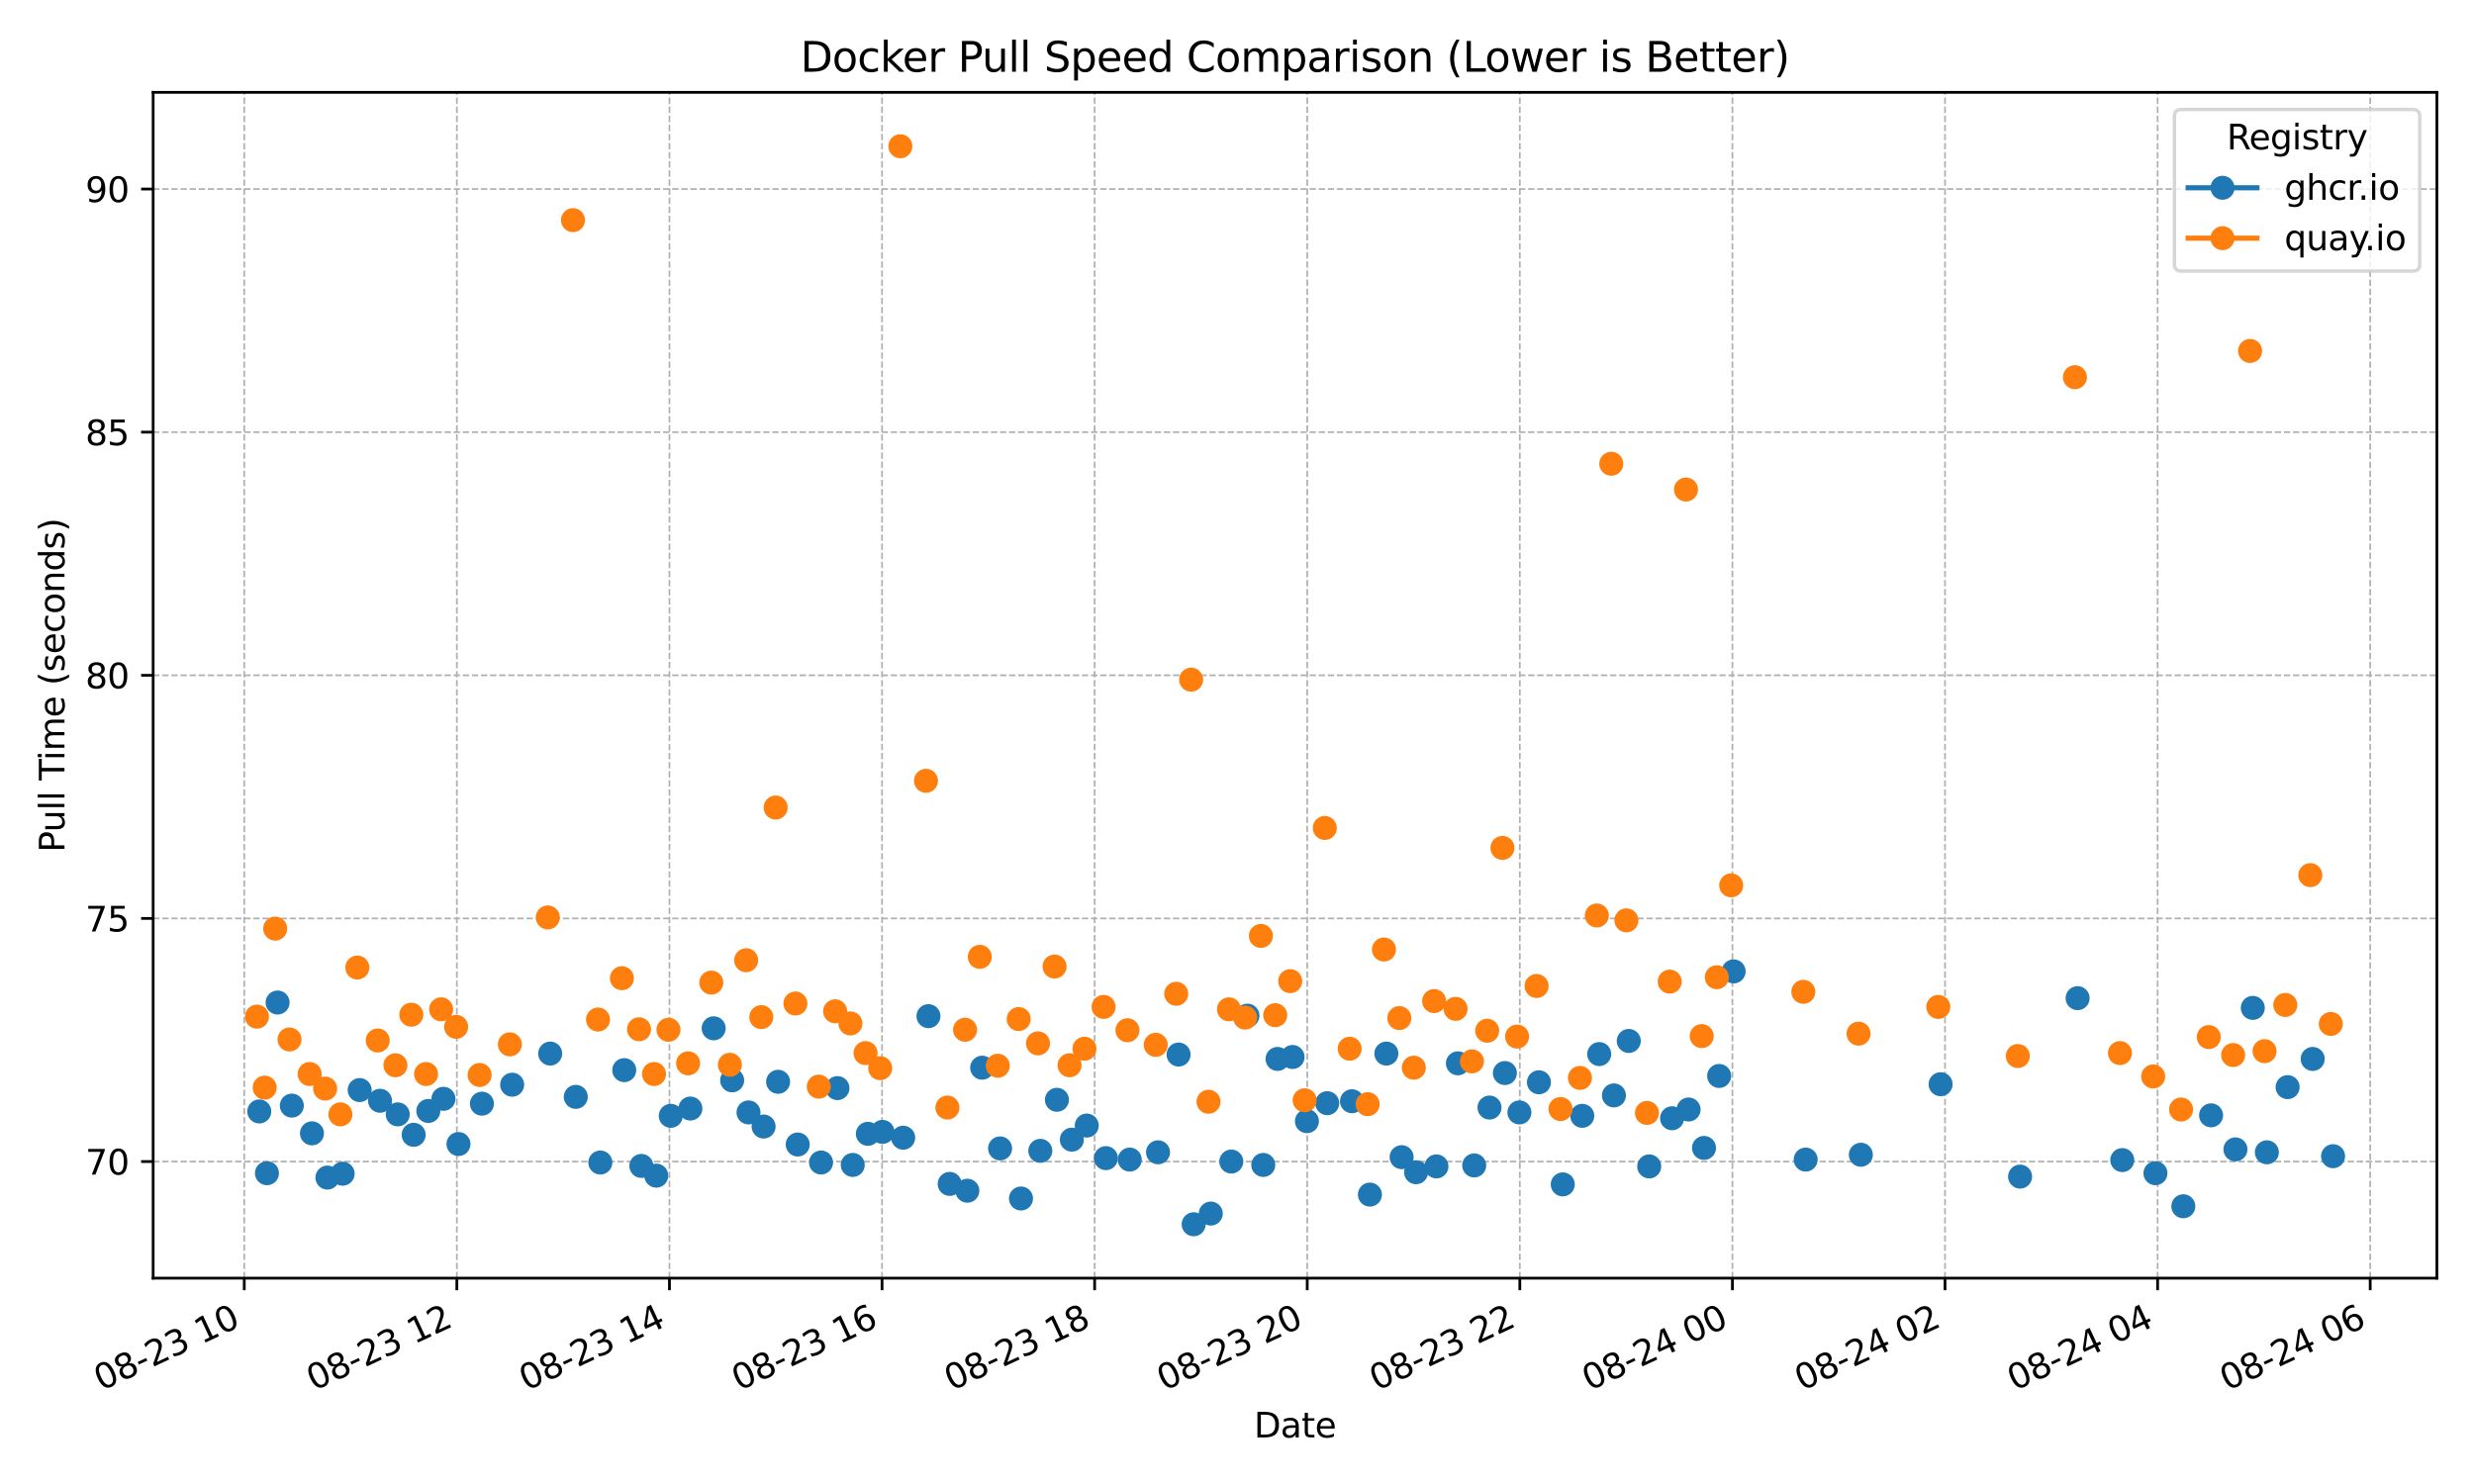 <?xml version="1.0" encoding="utf-8" standalone="no"?>
<!DOCTYPE svg PUBLIC "-//W3C//DTD SVG 1.1//EN"
  "http://www.w3.org/Graphics/SVG/1.1/DTD/svg11.dtd">
<svg xmlns:xlink="http://www.w3.org/1999/xlink" width="720pt" height="432pt" viewBox="0 0 720 432" xmlns="http://www.w3.org/2000/svg" version="1.1">
 <defs>
  <style type="text/css">*{stroke-linejoin: round; stroke-linecap: butt}</style>
 </defs>
 <g id="figure_1">
  <g id="patch_1">
   <path d="M 0 432 
L 720 432 
L 720 0 
L 0 0 
z
" style="fill: #ffffff"/>
  </g>
  <g id="axes_1">
   <g id="patch_2">
    <path d="M 44.57 372.081 
L 709.2 372.081 
L 709.2 26.88 
L 44.57 26.88 
z
" style="fill: #ffffff"/>
   </g>
   <g id="matplotlib.axis_1">
    <g id="xtick_1">
     <g id="line2d_1">
      <path d="M 71.085 372.081 
L 71.085 26.88 
" clip-path="url(#p2664bc7ec7)" style="fill: none; stroke-dasharray: 1.85,0.8; stroke-dashoffset: 0; stroke: #b0b0b0; stroke-width: 0.5"/>
     </g>
     <g id="line2d_2">
      <defs>
       <path id="meed6d5f52d" d="M 0 0 
L 0 3.5 
" style="stroke: #000000; stroke-width: 0.8"/>
      </defs>
      <g>
       <use xlink:href="#meed6d5f52d" x="71.085" y="372.081" style="stroke: #000000; stroke-width: 0.8"/>
      </g>
     </g>
     <g id="text_1">
      <!-- 08-23 10 -->
      <g transform="translate(29.458 404.969) rotate(-25) scale(0.1 -0.1)">
       <defs>
        <path id="DejaVuSans-30" d="M 2034 4250 
Q 1547 4250 1301 3770 
Q 1056 3291 1056 2328 
Q 1056 1369 1301 889 
Q 1547 409 2034 409 
Q 2525 409 2770 889 
Q 3016 1369 3016 2328 
Q 3016 3291 2770 3770 
Q 2525 4250 2034 4250 
z
M 2034 4750 
Q 2819 4750 3233 4129 
Q 3647 3509 3647 2328 
Q 3647 1150 3233 529 
Q 2819 -91 2034 -91 
Q 1250 -91 836 529 
Q 422 1150 422 2328 
Q 422 3509 836 4129 
Q 1250 4750 2034 4750 
z
" transform="scale(0.016)"/>
        <path id="DejaVuSans-38" d="M 2034 2216 
Q 1584 2216 1326 1975 
Q 1069 1734 1069 1313 
Q 1069 891 1326 650 
Q 1584 409 2034 409 
Q 2484 409 2743 651 
Q 3003 894 3003 1313 
Q 3003 1734 2745 1975 
Q 2488 2216 2034 2216 
z
M 1403 2484 
Q 997 2584 770 2862 
Q 544 3141 544 3541 
Q 544 4100 942 4425 
Q 1341 4750 2034 4750 
Q 2731 4750 3128 4425 
Q 3525 4100 3525 3541 
Q 3525 3141 3298 2862 
Q 3072 2584 2669 2484 
Q 3125 2378 3379 2068 
Q 3634 1759 3634 1313 
Q 3634 634 3220 271 
Q 2806 -91 2034 -91 
Q 1263 -91 848 271 
Q 434 634 434 1313 
Q 434 1759 690 2068 
Q 947 2378 1403 2484 
z
M 1172 3481 
Q 1172 3119 1398 2916 
Q 1625 2713 2034 2713 
Q 2441 2713 2670 2916 
Q 2900 3119 2900 3481 
Q 2900 3844 2670 4047 
Q 2441 4250 2034 4250 
Q 1625 4250 1398 4047 
Q 1172 3844 1172 3481 
z
" transform="scale(0.016)"/>
        <path id="DejaVuSans-2d" d="M 313 2009 
L 1997 2009 
L 1997 1497 
L 313 1497 
L 313 2009 
z
" transform="scale(0.016)"/>
        <path id="DejaVuSans-32" d="M 1228 531 
L 3431 531 
L 3431 0 
L 469 0 
L 469 531 
Q 828 903 1448 1529 
Q 2069 2156 2228 2338 
Q 2531 2678 2651 2914 
Q 2772 3150 2772 3378 
Q 2772 3750 2511 3984 
Q 2250 4219 1831 4219 
Q 1534 4219 1204 4116 
Q 875 4013 500 3803 
L 500 4441 
Q 881 4594 1212 4672 
Q 1544 4750 1819 4750 
Q 2544 4750 2975 4387 
Q 3406 4025 3406 3419 
Q 3406 3131 3298 2873 
Q 3191 2616 2906 2266 
Q 2828 2175 2409 1742 
Q 1991 1309 1228 531 
z
" transform="scale(0.016)"/>
        <path id="DejaVuSans-33" d="M 2597 2516 
Q 3050 2419 3304 2112 
Q 3559 1806 3559 1356 
Q 3559 666 3084 287 
Q 2609 -91 1734 -91 
Q 1441 -91 1130 -33 
Q 819 25 488 141 
L 488 750 
Q 750 597 1062 519 
Q 1375 441 1716 441 
Q 2309 441 2620 675 
Q 2931 909 2931 1356 
Q 2931 1769 2642 2001 
Q 2353 2234 1838 2234 
L 1294 2234 
L 1294 2753 
L 1863 2753 
Q 2328 2753 2575 2939 
Q 2822 3125 2822 3475 
Q 2822 3834 2567 4026 
Q 2313 4219 1838 4219 
Q 1578 4219 1281 4162 
Q 984 4106 628 3988 
L 628 4550 
Q 988 4650 1302 4700 
Q 1616 4750 1894 4750 
Q 2613 4750 3031 4423 
Q 3450 4097 3450 3541 
Q 3450 3153 3228 2886 
Q 3006 2619 2597 2516 
z
" transform="scale(0.016)"/>
        <path id="DejaVuSans-20" transform="scale(0.016)"/>
        <path id="DejaVuSans-31" d="M 794 531 
L 1825 531 
L 1825 4091 
L 703 3866 
L 703 4441 
L 1819 4666 
L 2450 4666 
L 2450 531 
L 3481 531 
L 3481 0 
L 794 0 
L 794 531 
z
" transform="scale(0.016)"/>
       </defs>
       <use xlink:href="#DejaVuSans-30"/>
       <use xlink:href="#DejaVuSans-38" transform="translate(63.623 0)"/>
       <use xlink:href="#DejaVuSans-2d" transform="translate(127.246 0)"/>
       <use xlink:href="#DejaVuSans-32" transform="translate(163.33 0)"/>
       <use xlink:href="#DejaVuSans-33" transform="translate(226.953 0)"/>
       <use xlink:href="#DejaVuSans-20" transform="translate(290.576 0)"/>
       <use xlink:href="#DejaVuSans-31" transform="translate(322.363 0)"/>
       <use xlink:href="#DejaVuSans-30" transform="translate(385.986 0)"/>
      </g>
     </g>
    </g>
    <g id="xtick_2">
     <g id="line2d_3">
      <path d="M 132.956 372.081 
L 132.956 26.88 
" clip-path="url(#p2664bc7ec7)" style="fill: none; stroke-dasharray: 1.85,0.8; stroke-dashoffset: 0; stroke: #b0b0b0; stroke-width: 0.5"/>
     </g>
     <g id="line2d_4">
      <g>
       <use xlink:href="#meed6d5f52d" x="132.956" y="372.081" style="stroke: #000000; stroke-width: 0.8"/>
      </g>
     </g>
     <g id="text_2">
      <!-- 08-23 12 -->
      <g transform="translate(91.329 404.969) rotate(-25) scale(0.1 -0.1)">
       <use xlink:href="#DejaVuSans-30"/>
       <use xlink:href="#DejaVuSans-38" transform="translate(63.623 0)"/>
       <use xlink:href="#DejaVuSans-2d" transform="translate(127.246 0)"/>
       <use xlink:href="#DejaVuSans-32" transform="translate(163.33 0)"/>
       <use xlink:href="#DejaVuSans-33" transform="translate(226.953 0)"/>
       <use xlink:href="#DejaVuSans-20" transform="translate(290.576 0)"/>
       <use xlink:href="#DejaVuSans-31" transform="translate(322.363 0)"/>
       <use xlink:href="#DejaVuSans-32" transform="translate(385.986 0)"/>
      </g>
     </g>
    </g>
    <g id="xtick_3">
     <g id="line2d_5">
      <path d="M 194.827 372.081 
L 194.827 26.88 
" clip-path="url(#p2664bc7ec7)" style="fill: none; stroke-dasharray: 1.85,0.8; stroke-dashoffset: 0; stroke: #b0b0b0; stroke-width: 0.5"/>
     </g>
     <g id="line2d_6">
      <g>
       <use xlink:href="#meed6d5f52d" x="194.827" y="372.081" style="stroke: #000000; stroke-width: 0.8"/>
      </g>
     </g>
     <g id="text_3">
      <!-- 08-23 14 -->
      <g transform="translate(153.199 404.969) rotate(-25) scale(0.1 -0.1)">
       <defs>
        <path id="DejaVuSans-34" d="M 2419 4116 
L 825 1625 
L 2419 1625 
L 2419 4116 
z
M 2253 4666 
L 3047 4666 
L 3047 1625 
L 3713 1625 
L 3713 1100 
L 3047 1100 
L 3047 0 
L 2419 0 
L 2419 1100 
L 313 1100 
L 313 1709 
L 2253 4666 
z
" transform="scale(0.016)"/>
       </defs>
       <use xlink:href="#DejaVuSans-30"/>
       <use xlink:href="#DejaVuSans-38" transform="translate(63.623 0)"/>
       <use xlink:href="#DejaVuSans-2d" transform="translate(127.246 0)"/>
       <use xlink:href="#DejaVuSans-32" transform="translate(163.33 0)"/>
       <use xlink:href="#DejaVuSans-33" transform="translate(226.953 0)"/>
       <use xlink:href="#DejaVuSans-20" transform="translate(290.576 0)"/>
       <use xlink:href="#DejaVuSans-31" transform="translate(322.363 0)"/>
       <use xlink:href="#DejaVuSans-34" transform="translate(385.986 0)"/>
      </g>
     </g>
    </g>
    <g id="xtick_4">
     <g id="line2d_7">
      <path d="M 256.697 372.081 
L 256.697 26.88 
" clip-path="url(#p2664bc7ec7)" style="fill: none; stroke-dasharray: 1.85,0.8; stroke-dashoffset: 0; stroke: #b0b0b0; stroke-width: 0.5"/>
     </g>
     <g id="line2d_8">
      <g>
       <use xlink:href="#meed6d5f52d" x="256.697" y="372.081" style="stroke: #000000; stroke-width: 0.8"/>
      </g>
     </g>
     <g id="text_4">
      <!-- 08-23 16 -->
      <g transform="translate(215.07 404.969) rotate(-25) scale(0.1 -0.1)">
       <defs>
        <path id="DejaVuSans-36" d="M 2113 2584 
Q 1688 2584 1439 2293 
Q 1191 2003 1191 1497 
Q 1191 994 1439 701 
Q 1688 409 2113 409 
Q 2538 409 2786 701 
Q 3034 994 3034 1497 
Q 3034 2003 2786 2293 
Q 2538 2584 2113 2584 
z
M 3366 4563 
L 3366 3988 
Q 3128 4100 2886 4159 
Q 2644 4219 2406 4219 
Q 1781 4219 1451 3797 
Q 1122 3375 1075 2522 
Q 1259 2794 1537 2939 
Q 1816 3084 2150 3084 
Q 2853 3084 3261 2657 
Q 3669 2231 3669 1497 
Q 3669 778 3244 343 
Q 2819 -91 2113 -91 
Q 1303 -91 875 529 
Q 447 1150 447 2328 
Q 447 3434 972 4092 
Q 1497 4750 2381 4750 
Q 2619 4750 2861 4703 
Q 3103 4656 3366 4563 
z
" transform="scale(0.016)"/>
       </defs>
       <use xlink:href="#DejaVuSans-30"/>
       <use xlink:href="#DejaVuSans-38" transform="translate(63.623 0)"/>
       <use xlink:href="#DejaVuSans-2d" transform="translate(127.246 0)"/>
       <use xlink:href="#DejaVuSans-32" transform="translate(163.33 0)"/>
       <use xlink:href="#DejaVuSans-33" transform="translate(226.953 0)"/>
       <use xlink:href="#DejaVuSans-20" transform="translate(290.576 0)"/>
       <use xlink:href="#DejaVuSans-31" transform="translate(322.363 0)"/>
       <use xlink:href="#DejaVuSans-36" transform="translate(385.986 0)"/>
      </g>
     </g>
    </g>
    <g id="xtick_5">
     <g id="line2d_9">
      <path d="M 318.568 372.081 
L 318.568 26.88 
" clip-path="url(#p2664bc7ec7)" style="fill: none; stroke-dasharray: 1.85,0.8; stroke-dashoffset: 0; stroke: #b0b0b0; stroke-width: 0.5"/>
     </g>
     <g id="line2d_10">
      <g>
       <use xlink:href="#meed6d5f52d" x="318.568" y="372.081" style="stroke: #000000; stroke-width: 0.8"/>
      </g>
     </g>
     <g id="text_5">
      <!-- 08-23 18 -->
      <g transform="translate(276.94 404.969) rotate(-25) scale(0.1 -0.1)">
       <use xlink:href="#DejaVuSans-30"/>
       <use xlink:href="#DejaVuSans-38" transform="translate(63.623 0)"/>
       <use xlink:href="#DejaVuSans-2d" transform="translate(127.246 0)"/>
       <use xlink:href="#DejaVuSans-32" transform="translate(163.33 0)"/>
       <use xlink:href="#DejaVuSans-33" transform="translate(226.953 0)"/>
       <use xlink:href="#DejaVuSans-20" transform="translate(290.576 0)"/>
       <use xlink:href="#DejaVuSans-31" transform="translate(322.363 0)"/>
       <use xlink:href="#DejaVuSans-38" transform="translate(385.986 0)"/>
      </g>
     </g>
    </g>
    <g id="xtick_6">
     <g id="line2d_11">
      <path d="M 380.438 372.081 
L 380.438 26.88 
" clip-path="url(#p2664bc7ec7)" style="fill: none; stroke-dasharray: 1.85,0.8; stroke-dashoffset: 0; stroke: #b0b0b0; stroke-width: 0.5"/>
     </g>
     <g id="line2d_12">
      <g>
       <use xlink:href="#meed6d5f52d" x="380.438" y="372.081" style="stroke: #000000; stroke-width: 0.8"/>
      </g>
     </g>
     <g id="text_6">
      <!-- 08-23 20 -->
      <g transform="translate(338.811 404.969) rotate(-25) scale(0.1 -0.1)">
       <use xlink:href="#DejaVuSans-30"/>
       <use xlink:href="#DejaVuSans-38" transform="translate(63.623 0)"/>
       <use xlink:href="#DejaVuSans-2d" transform="translate(127.246 0)"/>
       <use xlink:href="#DejaVuSans-32" transform="translate(163.33 0)"/>
       <use xlink:href="#DejaVuSans-33" transform="translate(226.953 0)"/>
       <use xlink:href="#DejaVuSans-20" transform="translate(290.576 0)"/>
       <use xlink:href="#DejaVuSans-32" transform="translate(322.363 0)"/>
       <use xlink:href="#DejaVuSans-30" transform="translate(385.986 0)"/>
      </g>
     </g>
    </g>
    <g id="xtick_7">
     <g id="line2d_13">
      <path d="M 442.309 372.081 
L 442.309 26.88 
" clip-path="url(#p2664bc7ec7)" style="fill: none; stroke-dasharray: 1.85,0.8; stroke-dashoffset: 0; stroke: #b0b0b0; stroke-width: 0.5"/>
     </g>
     <g id="line2d_14">
      <g>
       <use xlink:href="#meed6d5f52d" x="442.309" y="372.081" style="stroke: #000000; stroke-width: 0.8"/>
      </g>
     </g>
     <g id="text_7">
      <!-- 08-23 22 -->
      <g transform="translate(400.681 404.969) rotate(-25) scale(0.1 -0.1)">
       <use xlink:href="#DejaVuSans-30"/>
       <use xlink:href="#DejaVuSans-38" transform="translate(63.623 0)"/>
       <use xlink:href="#DejaVuSans-2d" transform="translate(127.246 0)"/>
       <use xlink:href="#DejaVuSans-32" transform="translate(163.33 0)"/>
       <use xlink:href="#DejaVuSans-33" transform="translate(226.953 0)"/>
       <use xlink:href="#DejaVuSans-20" transform="translate(290.576 0)"/>
       <use xlink:href="#DejaVuSans-32" transform="translate(322.363 0)"/>
       <use xlink:href="#DejaVuSans-32" transform="translate(385.986 0)"/>
      </g>
     </g>
    </g>
    <g id="xtick_8">
     <g id="line2d_15">
      <path d="M 504.179 372.081 
L 504.179 26.88 
" clip-path="url(#p2664bc7ec7)" style="fill: none; stroke-dasharray: 1.85,0.8; stroke-dashoffset: 0; stroke: #b0b0b0; stroke-width: 0.5"/>
     </g>
     <g id="line2d_16">
      <g>
       <use xlink:href="#meed6d5f52d" x="504.179" y="372.081" style="stroke: #000000; stroke-width: 0.8"/>
      </g>
     </g>
     <g id="text_8">
      <!-- 08-24 00 -->
      <g transform="translate(462.552 404.969) rotate(-25) scale(0.1 -0.1)">
       <use xlink:href="#DejaVuSans-30"/>
       <use xlink:href="#DejaVuSans-38" transform="translate(63.623 0)"/>
       <use xlink:href="#DejaVuSans-2d" transform="translate(127.246 0)"/>
       <use xlink:href="#DejaVuSans-32" transform="translate(163.33 0)"/>
       <use xlink:href="#DejaVuSans-34" transform="translate(226.953 0)"/>
       <use xlink:href="#DejaVuSans-20" transform="translate(290.576 0)"/>
       <use xlink:href="#DejaVuSans-30" transform="translate(322.363 0)"/>
       <use xlink:href="#DejaVuSans-30" transform="translate(385.986 0)"/>
      </g>
     </g>
    </g>
    <g id="xtick_9">
     <g id="line2d_17">
      <path d="M 566.05 372.081 
L 566.05 26.88 
" clip-path="url(#p2664bc7ec7)" style="fill: none; stroke-dasharray: 1.85,0.8; stroke-dashoffset: 0; stroke: #b0b0b0; stroke-width: 0.5"/>
     </g>
     <g id="line2d_18">
      <g>
       <use xlink:href="#meed6d5f52d" x="566.05" y="372.081" style="stroke: #000000; stroke-width: 0.8"/>
      </g>
     </g>
     <g id="text_9">
      <!-- 08-24 02 -->
      <g transform="translate(524.423 404.969) rotate(-25) scale(0.1 -0.1)">
       <use xlink:href="#DejaVuSans-30"/>
       <use xlink:href="#DejaVuSans-38" transform="translate(63.623 0)"/>
       <use xlink:href="#DejaVuSans-2d" transform="translate(127.246 0)"/>
       <use xlink:href="#DejaVuSans-32" transform="translate(163.33 0)"/>
       <use xlink:href="#DejaVuSans-34" transform="translate(226.953 0)"/>
       <use xlink:href="#DejaVuSans-20" transform="translate(290.576 0)"/>
       <use xlink:href="#DejaVuSans-30" transform="translate(322.363 0)"/>
       <use xlink:href="#DejaVuSans-32" transform="translate(385.986 0)"/>
      </g>
     </g>
    </g>
    <g id="xtick_10">
     <g id="line2d_19">
      <path d="M 627.921 372.081 
L 627.921 26.88 
" clip-path="url(#p2664bc7ec7)" style="fill: none; stroke-dasharray: 1.85,0.8; stroke-dashoffset: 0; stroke: #b0b0b0; stroke-width: 0.5"/>
     </g>
     <g id="line2d_20">
      <g>
       <use xlink:href="#meed6d5f52d" x="627.921" y="372.081" style="stroke: #000000; stroke-width: 0.8"/>
      </g>
     </g>
     <g id="text_10">
      <!-- 08-24 04 -->
      <g transform="translate(586.293 404.969) rotate(-25) scale(0.1 -0.1)">
       <use xlink:href="#DejaVuSans-30"/>
       <use xlink:href="#DejaVuSans-38" transform="translate(63.623 0)"/>
       <use xlink:href="#DejaVuSans-2d" transform="translate(127.246 0)"/>
       <use xlink:href="#DejaVuSans-32" transform="translate(163.33 0)"/>
       <use xlink:href="#DejaVuSans-34" transform="translate(226.953 0)"/>
       <use xlink:href="#DejaVuSans-20" transform="translate(290.576 0)"/>
       <use xlink:href="#DejaVuSans-30" transform="translate(322.363 0)"/>
       <use xlink:href="#DejaVuSans-34" transform="translate(385.986 0)"/>
      </g>
     </g>
    </g>
    <g id="xtick_11">
     <g id="line2d_21">
      <path d="M 689.791 372.081 
L 689.791 26.88 
" clip-path="url(#p2664bc7ec7)" style="fill: none; stroke-dasharray: 1.85,0.8; stroke-dashoffset: 0; stroke: #b0b0b0; stroke-width: 0.5"/>
     </g>
     <g id="line2d_22">
      <g>
       <use xlink:href="#meed6d5f52d" x="689.791" y="372.081" style="stroke: #000000; stroke-width: 0.8"/>
      </g>
     </g>
     <g id="text_11">
      <!-- 08-24 06 -->
      <g transform="translate(648.164 404.969) rotate(-25) scale(0.1 -0.1)">
       <use xlink:href="#DejaVuSans-30"/>
       <use xlink:href="#DejaVuSans-38" transform="translate(63.623 0)"/>
       <use xlink:href="#DejaVuSans-2d" transform="translate(127.246 0)"/>
       <use xlink:href="#DejaVuSans-32" transform="translate(163.33 0)"/>
       <use xlink:href="#DejaVuSans-34" transform="translate(226.953 0)"/>
       <use xlink:href="#DejaVuSans-20" transform="translate(290.576 0)"/>
       <use xlink:href="#DejaVuSans-30" transform="translate(322.363 0)"/>
       <use xlink:href="#DejaVuSans-36" transform="translate(385.986 0)"/>
      </g>
     </g>
    </g>
    <g id="text_12">
     <!-- Date -->
     <g transform="translate(364.934 418.452) scale(0.1 -0.1)">
      <defs>
       <path id="DejaVuSans-44" d="M 1259 4147 
L 1259 519 
L 2022 519 
Q 2988 519 3436 956 
Q 3884 1394 3884 2338 
Q 3884 3275 3436 3711 
Q 2988 4147 2022 4147 
L 1259 4147 
z
M 628 4666 
L 1925 4666 
Q 3281 4666 3915 4102 
Q 4550 3538 4550 2338 
Q 4550 1131 3912 565 
Q 3275 0 1925 0 
L 628 0 
L 628 4666 
z
" transform="scale(0.016)"/>
       <path id="DejaVuSans-61" d="M 2194 1759 
Q 1497 1759 1228 1600 
Q 959 1441 959 1056 
Q 959 750 1161 570 
Q 1363 391 1709 391 
Q 2188 391 2477 730 
Q 2766 1069 2766 1631 
L 2766 1759 
L 2194 1759 
z
M 3341 1997 
L 3341 0 
L 2766 0 
L 2766 531 
Q 2569 213 2275 61 
Q 1981 -91 1556 -91 
Q 1019 -91 701 211 
Q 384 513 384 1019 
Q 384 1609 779 1909 
Q 1175 2209 1959 2209 
L 2766 2209 
L 2766 2266 
Q 2766 2663 2505 2880 
Q 2244 3097 1772 3097 
Q 1472 3097 1187 3025 
Q 903 2953 641 2809 
L 641 3341 
Q 956 3463 1253 3523 
Q 1550 3584 1831 3584 
Q 2591 3584 2966 3190 
Q 3341 2797 3341 1997 
z
" transform="scale(0.016)"/>
       <path id="DejaVuSans-74" d="M 1172 4494 
L 1172 3500 
L 2356 3500 
L 2356 3053 
L 1172 3053 
L 1172 1153 
Q 1172 725 1289 603 
Q 1406 481 1766 481 
L 2356 481 
L 2356 0 
L 1766 0 
Q 1100 0 847 248 
Q 594 497 594 1153 
L 594 3053 
L 172 3053 
L 172 3500 
L 594 3500 
L 594 4494 
L 1172 4494 
z
" transform="scale(0.016)"/>
       <path id="DejaVuSans-65" d="M 3597 1894 
L 3597 1613 
L 953 1613 
Q 991 1019 1311 708 
Q 1631 397 2203 397 
Q 2534 397 2845 478 
Q 3156 559 3463 722 
L 3463 178 
Q 3153 47 2828 -22 
Q 2503 -91 2169 -91 
Q 1331 -91 842 396 
Q 353 884 353 1716 
Q 353 2575 817 3079 
Q 1281 3584 2069 3584 
Q 2775 3584 3186 3129 
Q 3597 2675 3597 1894 
z
M 3022 2063 
Q 3016 2534 2758 2815 
Q 2500 3097 2075 3097 
Q 1594 3097 1305 2825 
Q 1016 2553 972 2059 
L 3022 2063 
z
" transform="scale(0.016)"/>
      </defs>
      <use xlink:href="#DejaVuSans-44"/>
      <use xlink:href="#DejaVuSans-61" transform="translate(77.002 0)"/>
      <use xlink:href="#DejaVuSans-74" transform="translate(138.281 0)"/>
      <use xlink:href="#DejaVuSans-65" transform="translate(177.49 0)"/>
     </g>
    </g>
   </g>
   <g id="matplotlib.axis_2">
    <g id="ytick_1">
     <g id="line2d_23">
      <path d="M 44.57 338.13 
L 709.2 338.13 
" clip-path="url(#p2664bc7ec7)" style="fill: none; stroke-dasharray: 1.85,0.8; stroke-dashoffset: 0; stroke: #b0b0b0; stroke-width: 0.5"/>
     </g>
     <g id="line2d_24">
      <defs>
       <path id="m298f840afa" d="M 0 0 
L -3.5 0 
" style="stroke: #000000; stroke-width: 0.8"/>
      </defs>
      <g>
       <use xlink:href="#m298f840afa" x="44.57" y="338.13" style="stroke: #000000; stroke-width: 0.8"/>
      </g>
     </g>
     <g id="text_13">
      <!-- 70 -->
      <g transform="translate(24.845 341.929) scale(0.1 -0.1)">
       <defs>
        <path id="DejaVuSans-37" d="M 525 4666 
L 3525 4666 
L 3525 4397 
L 1831 0 
L 1172 0 
L 2766 4134 
L 525 4134 
L 525 4666 
z
" transform="scale(0.016)"/>
       </defs>
       <use xlink:href="#DejaVuSans-37"/>
       <use xlink:href="#DejaVuSans-30" transform="translate(63.623 0)"/>
      </g>
     </g>
    </g>
    <g id="ytick_2">
     <g id="line2d_25">
      <path d="M 44.57 267.354 
L 709.2 267.354 
" clip-path="url(#p2664bc7ec7)" style="fill: none; stroke-dasharray: 1.85,0.8; stroke-dashoffset: 0; stroke: #b0b0b0; stroke-width: 0.5"/>
     </g>
     <g id="line2d_26">
      <g>
       <use xlink:href="#m298f840afa" x="44.57" y="267.354" style="stroke: #000000; stroke-width: 0.8"/>
      </g>
     </g>
     <g id="text_14">
      <!-- 75 -->
      <g transform="translate(24.845 271.153) scale(0.1 -0.1)">
       <defs>
        <path id="DejaVuSans-35" d="M 691 4666 
L 3169 4666 
L 3169 4134 
L 1269 4134 
L 1269 2991 
Q 1406 3038 1543 3061 
Q 1681 3084 1819 3084 
Q 2600 3084 3056 2656 
Q 3513 2228 3513 1497 
Q 3513 744 3044 326 
Q 2575 -91 1722 -91 
Q 1428 -91 1123 -41 
Q 819 9 494 109 
L 494 744 
Q 775 591 1075 516 
Q 1375 441 1709 441 
Q 2250 441 2565 725 
Q 2881 1009 2881 1497 
Q 2881 1984 2565 2268 
Q 2250 2553 1709 2553 
Q 1456 2553 1204 2497 
Q 953 2441 691 2322 
L 691 4666 
z
" transform="scale(0.016)"/>
       </defs>
       <use xlink:href="#DejaVuSans-37"/>
       <use xlink:href="#DejaVuSans-35" transform="translate(63.623 0)"/>
      </g>
     </g>
    </g>
    <g id="ytick_3">
     <g id="line2d_27">
      <path d="M 44.57 196.579 
L 709.2 196.579 
" clip-path="url(#p2664bc7ec7)" style="fill: none; stroke-dasharray: 1.85,0.8; stroke-dashoffset: 0; stroke: #b0b0b0; stroke-width: 0.5"/>
     </g>
     <g id="line2d_28">
      <g>
       <use xlink:href="#m298f840afa" x="44.57" y="196.579" style="stroke: #000000; stroke-width: 0.8"/>
      </g>
     </g>
     <g id="text_15">
      <!-- 80 -->
      <g transform="translate(24.845 200.378) scale(0.1 -0.1)">
       <use xlink:href="#DejaVuSans-38"/>
       <use xlink:href="#DejaVuSans-30" transform="translate(63.623 0)"/>
      </g>
     </g>
    </g>
    <g id="ytick_4">
     <g id="line2d_29">
      <path d="M 44.57 125.803 
L 709.2 125.803 
" clip-path="url(#p2664bc7ec7)" style="fill: none; stroke-dasharray: 1.85,0.8; stroke-dashoffset: 0; stroke: #b0b0b0; stroke-width: 0.5"/>
     </g>
     <g id="line2d_30">
      <g>
       <use xlink:href="#m298f840afa" x="44.57" y="125.803" style="stroke: #000000; stroke-width: 0.8"/>
      </g>
     </g>
     <g id="text_16">
      <!-- 85 -->
      <g transform="translate(24.845 129.602) scale(0.1 -0.1)">
       <use xlink:href="#DejaVuSans-38"/>
       <use xlink:href="#DejaVuSans-35" transform="translate(63.623 0)"/>
      </g>
     </g>
    </g>
    <g id="ytick_5">
     <g id="line2d_31">
      <path d="M 44.57 55.027 
L 709.2 55.027 
" clip-path="url(#p2664bc7ec7)" style="fill: none; stroke-dasharray: 1.85,0.8; stroke-dashoffset: 0; stroke: #b0b0b0; stroke-width: 0.5"/>
     </g>
     <g id="line2d_32">
      <g>
       <use xlink:href="#m298f840afa" x="44.57" y="55.027" style="stroke: #000000; stroke-width: 0.8"/>
      </g>
     </g>
     <g id="text_17">
      <!-- 90 -->
      <g transform="translate(24.845 58.827) scale(0.1 -0.1)">
       <defs>
        <path id="DejaVuSans-39" d="M 703 97 
L 703 672 
Q 941 559 1184 500 
Q 1428 441 1663 441 
Q 2288 441 2617 861 
Q 2947 1281 2994 2138 
Q 2813 1869 2534 1725 
Q 2256 1581 1919 1581 
Q 1219 1581 811 2004 
Q 403 2428 403 3163 
Q 403 3881 828 4315 
Q 1253 4750 1959 4750 
Q 2769 4750 3195 4129 
Q 3622 3509 3622 2328 
Q 3622 1225 3098 567 
Q 2575 -91 1691 -91 
Q 1453 -91 1209 -44 
Q 966 3 703 97 
z
M 1959 2075 
Q 2384 2075 2632 2365 
Q 2881 2656 2881 3163 
Q 2881 3666 2632 3958 
Q 2384 4250 1959 4250 
Q 1534 4250 1286 3958 
Q 1038 3666 1038 3163 
Q 1038 2656 1286 2365 
Q 1534 2075 1959 2075 
z
" transform="scale(0.016)"/>
       </defs>
       <use xlink:href="#DejaVuSans-39"/>
       <use xlink:href="#DejaVuSans-30" transform="translate(63.623 0)"/>
      </g>
     </g>
    </g>
    <g id="text_18">
     <!-- Pull Time (seconds) -->
     <g transform="translate(18.765 248.105) rotate(-90) scale(0.1 -0.1)">
      <defs>
       <path id="DejaVuSans-50" d="M 1259 4147 
L 1259 2394 
L 2053 2394 
Q 2494 2394 2734 2622 
Q 2975 2850 2975 3272 
Q 2975 3691 2734 3919 
Q 2494 4147 2053 4147 
L 1259 4147 
z
M 628 4666 
L 2053 4666 
Q 2838 4666 3239 4311 
Q 3641 3956 3641 3272 
Q 3641 2581 3239 2228 
Q 2838 1875 2053 1875 
L 1259 1875 
L 1259 0 
L 628 0 
L 628 4666 
z
" transform="scale(0.016)"/>
       <path id="DejaVuSans-75" d="M 544 1381 
L 544 3500 
L 1119 3500 
L 1119 1403 
Q 1119 906 1312 657 
Q 1506 409 1894 409 
Q 2359 409 2629 706 
Q 2900 1003 2900 1516 
L 2900 3500 
L 3475 3500 
L 3475 0 
L 2900 0 
L 2900 538 
Q 2691 219 2414 64 
Q 2138 -91 1772 -91 
Q 1169 -91 856 284 
Q 544 659 544 1381 
z
M 1991 3584 
L 1991 3584 
z
" transform="scale(0.016)"/>
       <path id="DejaVuSans-6c" d="M 603 4863 
L 1178 4863 
L 1178 0 
L 603 0 
L 603 4863 
z
" transform="scale(0.016)"/>
       <path id="DejaVuSans-54" d="M -19 4666 
L 3928 4666 
L 3928 4134 
L 2272 4134 
L 2272 0 
L 1638 0 
L 1638 4134 
L -19 4134 
L -19 4666 
z
" transform="scale(0.016)"/>
       <path id="DejaVuSans-69" d="M 603 3500 
L 1178 3500 
L 1178 0 
L 603 0 
L 603 3500 
z
M 603 4863 
L 1178 4863 
L 1178 4134 
L 603 4134 
L 603 4863 
z
" transform="scale(0.016)"/>
       <path id="DejaVuSans-6d" d="M 3328 2828 
Q 3544 3216 3844 3400 
Q 4144 3584 4550 3584 
Q 5097 3584 5394 3201 
Q 5691 2819 5691 2113 
L 5691 0 
L 5113 0 
L 5113 2094 
Q 5113 2597 4934 2840 
Q 4756 3084 4391 3084 
Q 3944 3084 3684 2787 
Q 3425 2491 3425 1978 
L 3425 0 
L 2847 0 
L 2847 2094 
Q 2847 2600 2669 2842 
Q 2491 3084 2119 3084 
Q 1678 3084 1418 2786 
Q 1159 2488 1159 1978 
L 1159 0 
L 581 0 
L 581 3500 
L 1159 3500 
L 1159 2956 
Q 1356 3278 1631 3431 
Q 1906 3584 2284 3584 
Q 2666 3584 2933 3390 
Q 3200 3197 3328 2828 
z
" transform="scale(0.016)"/>
       <path id="DejaVuSans-28" d="M 1984 4856 
Q 1566 4138 1362 3434 
Q 1159 2731 1159 2009 
Q 1159 1288 1364 580 
Q 1569 -128 1984 -844 
L 1484 -844 
Q 1016 -109 783 600 
Q 550 1309 550 2009 
Q 550 2706 781 3412 
Q 1013 4119 1484 4856 
L 1984 4856 
z
" transform="scale(0.016)"/>
       <path id="DejaVuSans-73" d="M 2834 3397 
L 2834 2853 
Q 2591 2978 2328 3040 
Q 2066 3103 1784 3103 
Q 1356 3103 1142 2972 
Q 928 2841 928 2578 
Q 928 2378 1081 2264 
Q 1234 2150 1697 2047 
L 1894 2003 
Q 2506 1872 2764 1633 
Q 3022 1394 3022 966 
Q 3022 478 2636 193 
Q 2250 -91 1575 -91 
Q 1294 -91 989 -36 
Q 684 19 347 128 
L 347 722 
Q 666 556 975 473 
Q 1284 391 1588 391 
Q 1994 391 2212 530 
Q 2431 669 2431 922 
Q 2431 1156 2273 1281 
Q 2116 1406 1581 1522 
L 1381 1569 
Q 847 1681 609 1914 
Q 372 2147 372 2553 
Q 372 3047 722 3315 
Q 1072 3584 1716 3584 
Q 2034 3584 2315 3537 
Q 2597 3491 2834 3397 
z
" transform="scale(0.016)"/>
       <path id="DejaVuSans-63" d="M 3122 3366 
L 3122 2828 
Q 2878 2963 2633 3030 
Q 2388 3097 2138 3097 
Q 1578 3097 1268 2742 
Q 959 2388 959 1747 
Q 959 1106 1268 751 
Q 1578 397 2138 397 
Q 2388 397 2633 464 
Q 2878 531 3122 666 
L 3122 134 
Q 2881 22 2623 -34 
Q 2366 -91 2075 -91 
Q 1284 -91 818 406 
Q 353 903 353 1747 
Q 353 2603 823 3093 
Q 1294 3584 2113 3584 
Q 2378 3584 2631 3529 
Q 2884 3475 3122 3366 
z
" transform="scale(0.016)"/>
       <path id="DejaVuSans-6f" d="M 1959 3097 
Q 1497 3097 1228 2736 
Q 959 2375 959 1747 
Q 959 1119 1226 758 
Q 1494 397 1959 397 
Q 2419 397 2687 759 
Q 2956 1122 2956 1747 
Q 2956 2369 2687 2733 
Q 2419 3097 1959 3097 
z
M 1959 3584 
Q 2709 3584 3137 3096 
Q 3566 2609 3566 1747 
Q 3566 888 3137 398 
Q 2709 -91 1959 -91 
Q 1206 -91 779 398 
Q 353 888 353 1747 
Q 353 2609 779 3096 
Q 1206 3584 1959 3584 
z
" transform="scale(0.016)"/>
       <path id="DejaVuSans-6e" d="M 3513 2113 
L 3513 0 
L 2938 0 
L 2938 2094 
Q 2938 2591 2744 2837 
Q 2550 3084 2163 3084 
Q 1697 3084 1428 2787 
Q 1159 2491 1159 1978 
L 1159 0 
L 581 0 
L 581 3500 
L 1159 3500 
L 1159 2956 
Q 1366 3272 1645 3428 
Q 1925 3584 2291 3584 
Q 2894 3584 3203 3211 
Q 3513 2838 3513 2113 
z
" transform="scale(0.016)"/>
       <path id="DejaVuSans-64" d="M 2906 2969 
L 2906 4863 
L 3481 4863 
L 3481 0 
L 2906 0 
L 2906 525 
Q 2725 213 2448 61 
Q 2172 -91 1784 -91 
Q 1150 -91 751 415 
Q 353 922 353 1747 
Q 353 2572 751 3078 
Q 1150 3584 1784 3584 
Q 2172 3584 2448 3432 
Q 2725 3281 2906 2969 
z
M 947 1747 
Q 947 1113 1208 752 
Q 1469 391 1925 391 
Q 2381 391 2643 752 
Q 2906 1113 2906 1747 
Q 2906 2381 2643 2742 
Q 2381 3103 1925 3103 
Q 1469 3103 1208 2742 
Q 947 2381 947 1747 
z
" transform="scale(0.016)"/>
       <path id="DejaVuSans-29" d="M 513 4856 
L 1013 4856 
Q 1481 4119 1714 3412 
Q 1947 2706 1947 2009 
Q 1947 1309 1714 600 
Q 1481 -109 1013 -844 
L 513 -844 
Q 928 -128 1133 580 
Q 1338 1288 1338 2009 
Q 1338 2731 1133 3434 
Q 928 4138 513 4856 
z
" transform="scale(0.016)"/>
      </defs>
      <use xlink:href="#DejaVuSans-50"/>
      <use xlink:href="#DejaVuSans-75" transform="translate(58.553 0)"/>
      <use xlink:href="#DejaVuSans-6c" transform="translate(121.932 0)"/>
      <use xlink:href="#DejaVuSans-6c" transform="translate(149.715 0)"/>
      <use xlink:href="#DejaVuSans-20" transform="translate(177.498 0)"/>
      <use xlink:href="#DejaVuSans-54" transform="translate(209.285 0)"/>
      <use xlink:href="#DejaVuSans-69" transform="translate(267.244 0)"/>
      <use xlink:href="#DejaVuSans-6d" transform="translate(295.027 0)"/>
      <use xlink:href="#DejaVuSans-65" transform="translate(392.439 0)"/>
      <use xlink:href="#DejaVuSans-20" transform="translate(453.963 0)"/>
      <use xlink:href="#DejaVuSans-28" transform="translate(485.75 0)"/>
      <use xlink:href="#DejaVuSans-73" transform="translate(524.764 0)"/>
      <use xlink:href="#DejaVuSans-65" transform="translate(576.863 0)"/>
      <use xlink:href="#DejaVuSans-63" transform="translate(638.387 0)"/>
      <use xlink:href="#DejaVuSans-6f" transform="translate(693.367 0)"/>
      <use xlink:href="#DejaVuSans-6e" transform="translate(754.549 0)"/>
      <use xlink:href="#DejaVuSans-64" transform="translate(817.928 0)"/>
      <use xlink:href="#DejaVuSans-73" transform="translate(881.404 0)"/>
      <use xlink:href="#DejaVuSans-29" transform="translate(933.504 0)"/>
     </g>
    </g>
   </g>
   <g id="line2d_33">
    <path d="M 678.99 336.573 
" clip-path="url(#p2664bc7ec7)" style="fill: none; stroke: #1f77b4; stroke-width: 1.5; stroke-linecap: square"/>
    <defs>
     <path id="m0e02a4c45b" d="M 0 3 
C 0.796 3 1.559 2.684 2.121 2.121 
C 2.684 1.559 3 0.796 3 0 
C 3 -0.796 2.684 -1.559 2.121 -2.121 
C 1.559 -2.684 0.796 -3 0 -3 
C -0.796 -3 -1.559 -2.684 -2.121 -2.121 
C -2.684 -1.559 -3 -0.796 -3 0 
C -3 0.796 -2.684 1.559 -2.121 2.121 
C -1.559 2.684 -0.796 3 0 3 
z
" style="stroke: #1f77b4"/>
    </defs>
    <g clip-path="url(#p2664bc7ec7)">
     <use xlink:href="#m0e02a4c45b" x="75.459" y="323.55" style="fill: #1f77b4; stroke: #1f77b4"/>
     <use xlink:href="#m0e02a4c45b" x="77.694" y="341.527" style="fill: #1f77b4; stroke: #1f77b4"/>
     <use xlink:href="#m0e02a4c45b" x="80.787" y="291.842" style="fill: #1f77b4; stroke: #1f77b4"/>
     <use xlink:href="#m0e02a4c45b" x="84.929" y="321.851" style="fill: #1f77b4; stroke: #1f77b4"/>
     <use xlink:href="#m0e02a4c45b" x="90.789" y="329.92" style="fill: #1f77b4; stroke: #1f77b4"/>
     <use xlink:href="#m0e02a4c45b" x="95.292" y="342.801" style="fill: #1f77b4; stroke: #1f77b4"/>
     <use xlink:href="#m0e02a4c45b" x="99.718" y="341.668" style="fill: #1f77b4; stroke: #1f77b4"/>
     <use xlink:href="#m0e02a4c45b" x="104.676" y="317.322" style="fill: #1f77b4; stroke: #1f77b4"/>
     <use xlink:href="#m0e02a4c45b" x="110.597" y="320.436" style="fill: #1f77b4; stroke: #1f77b4"/>
     <use xlink:href="#m0e02a4c45b" x="115.753" y="324.399" style="fill: #1f77b4; stroke: #1f77b4"/>
     <use xlink:href="#m0e02a4c45b" x="120.384" y="330.344" style="fill: #1f77b4; stroke: #1f77b4"/>
     <use xlink:href="#m0e02a4c45b" x="124.655" y="323.408" style="fill: #1f77b4; stroke: #1f77b4"/>
     <use xlink:href="#m0e02a4c45b" x="129.055" y="319.87" style="fill: #1f77b4; stroke: #1f77b4"/>
     <use xlink:href="#m0e02a4c45b" x="133.429" y="333.034" style="fill: #1f77b4; stroke: #1f77b4"/>
     <use xlink:href="#m0e02a4c45b" x="140.252" y="321.285" style="fill: #1f77b4; stroke: #1f77b4"/>
     <use xlink:href="#m0e02a4c45b" x="149.051" y="315.765" style="fill: #1f77b4; stroke: #1f77b4"/>
     <use xlink:href="#m0e02a4c45b" x="160.119" y="306.705" style="fill: #1f77b4; stroke: #1f77b4"/>
     <use xlink:href="#m0e02a4c45b" x="167.569" y="319.303" style="fill: #1f77b4; stroke: #1f77b4"/>
     <use xlink:href="#m0e02a4c45b" x="174.71" y="338.413" style="fill: #1f77b4; stroke: #1f77b4"/>
     <use xlink:href="#m0e02a4c45b" x="181.67" y="311.518" style="fill: #1f77b4; stroke: #1f77b4"/>
     <use xlink:href="#m0e02a4c45b" x="186.654" y="339.404" style="fill: #1f77b4; stroke: #1f77b4"/>
     <use xlink:href="#m0e02a4c45b" x="190.994" y="342.235" style="fill: #1f77b4; stroke: #1f77b4"/>
     <use xlink:href="#m0e02a4c45b" x="195.213" y="324.824" style="fill: #1f77b4; stroke: #1f77b4"/>
     <use xlink:href="#m0e02a4c45b" x="200.919" y="322.701" style="fill: #1f77b4; stroke: #1f77b4"/>
     <use xlink:href="#m0e02a4c45b" x="207.699" y="299.345" style="fill: #1f77b4; stroke: #1f77b4"/>
     <use xlink:href="#m0e02a4c45b" x="213.078" y="314.491" style="fill: #1f77b4; stroke: #1f77b4"/>
     <use xlink:href="#m0e02a4c45b" x="217.839" y="323.833" style="fill: #1f77b4; stroke: #1f77b4"/>
     <use xlink:href="#m0e02a4c45b" x="222.23" y="327.938" style="fill: #1f77b4; stroke: #1f77b4"/>
     <use xlink:href="#m0e02a4c45b" x="226.449" y="314.915" style="fill: #1f77b4; stroke: #1f77b4"/>
     <use xlink:href="#m0e02a4c45b" x="232.155" y="333.175" style="fill: #1f77b4; stroke: #1f77b4"/>
     <use xlink:href="#m0e02a4c45b" x="238.944" y="338.413" style="fill: #1f77b4; stroke: #1f77b4"/>
     <use xlink:href="#m0e02a4c45b" x="243.721" y="316.755" style="fill: #1f77b4; stroke: #1f77b4"/>
     <use xlink:href="#m0e02a4c45b" x="248.173" y="339.121" style="fill: #1f77b4; stroke: #1f77b4"/>
     <use xlink:href="#m0e02a4c45b" x="252.572" y="330.061" style="fill: #1f77b4; stroke: #1f77b4"/>
     <use xlink:href="#m0e02a4c45b" x="256.826" y="329.495" style="fill: #1f77b4; stroke: #1f77b4"/>
     <use xlink:href="#m0e02a4c45b" x="262.85" y="331.194" style="fill: #1f77b4; stroke: #1f77b4"/>
     <use xlink:href="#m0e02a4c45b" x="270.206" y="295.806" style="fill: #1f77b4; stroke: #1f77b4"/>
     <use xlink:href="#m0e02a4c45b" x="276.384" y="344.641" style="fill: #1f77b4; stroke: #1f77b4"/>
     <use xlink:href="#m0e02a4c45b" x="281.523" y="346.623" style="fill: #1f77b4; stroke: #1f77b4"/>
     <use xlink:href="#m0e02a4c45b" x="285.836" y="310.81" style="fill: #1f77b4; stroke: #1f77b4"/>
     <use xlink:href="#m0e02a4c45b" x="291.052" y="334.308" style="fill: #1f77b4; stroke: #1f77b4"/>
     <use xlink:href="#m0e02a4c45b" x="297.136" y="348.888" style="fill: #1f77b4; stroke: #1f77b4"/>
     <use xlink:href="#m0e02a4c45b" x="302.756" y="335.016" style="fill: #1f77b4; stroke: #1f77b4"/>
     <use xlink:href="#m0e02a4c45b" x="307.594" y="320.153" style="fill: #1f77b4; stroke: #1f77b4"/>
     <use xlink:href="#m0e02a4c45b" x="311.934" y="331.76" style="fill: #1f77b4; stroke: #1f77b4"/>
     <use xlink:href="#m0e02a4c45b" x="316.273" y="327.655" style="fill: #1f77b4; stroke: #1f77b4"/>
     <use xlink:href="#m0e02a4c45b" x="321.85" y="337.139" style="fill: #1f77b4; stroke: #1f77b4"/>
     <use xlink:href="#m0e02a4c45b" x="328.785" y="337.563" style="fill: #1f77b4; stroke: #1f77b4"/>
     <use xlink:href="#m0e02a4c45b" x="337.017" y="335.44" style="fill: #1f77b4; stroke: #1f77b4"/>
     <use xlink:href="#m0e02a4c45b" x="342.998" y="306.988" style="fill: #1f77b4; stroke: #1f77b4"/>
     <use xlink:href="#m0e02a4c45b" x="347.389" y="356.39" style="fill: #1f77b4; stroke: #1f77b4"/>
     <use xlink:href="#m0e02a4c45b" x="352.364" y="353.276" style="fill: #1f77b4; stroke: #1f77b4"/>
     <use xlink:href="#m0e02a4c45b" x="358.337" y="338.13" style="fill: #1f77b4; stroke: #1f77b4"/>
     <use xlink:href="#m0e02a4c45b" x="363.037" y="295.664" style="fill: #1f77b4; stroke: #1f77b4"/>
     <use xlink:href="#m0e02a4c45b" x="367.643" y="339.121" style="fill: #1f77b4; stroke: #1f77b4"/>
     <use xlink:href="#m0e02a4c45b" x="371.802" y="308.262" style="fill: #1f77b4; stroke: #1f77b4"/>
     <use xlink:href="#m0e02a4c45b" x="376.167" y="307.696" style="fill: #1f77b4; stroke: #1f77b4"/>
     <use xlink:href="#m0e02a4c45b" x="380.352" y="326.381" style="fill: #1f77b4; stroke: #1f77b4"/>
     <use xlink:href="#m0e02a4c45b" x="386.256" y="321.144" style="fill: #1f77b4; stroke: #1f77b4"/>
     <use xlink:href="#m0e02a4c45b" x="393.457" y="320.577" style="fill: #1f77b4; stroke: #1f77b4"/>
     <use xlink:href="#m0e02a4c45b" x="398.681" y="347.755" style="fill: #1f77b4; stroke: #1f77b4"/>
     <use xlink:href="#m0e02a4c45b" x="403.468" y="306.705" style="fill: #1f77b4; stroke: #1f77b4"/>
     <use xlink:href="#m0e02a4c45b" x="407.911" y="336.856" style="fill: #1f77b4; stroke: #1f77b4"/>
     <use xlink:href="#m0e02a4c45b" x="412.121" y="341.244" style="fill: #1f77b4; stroke: #1f77b4"/>
     <use xlink:href="#m0e02a4c45b" x="418.042" y="339.545" style="fill: #1f77b4; stroke: #1f77b4"/>
     <use xlink:href="#m0e02a4c45b" x="424.289" y="309.536" style="fill: #1f77b4; stroke: #1f77b4"/>
     <use xlink:href="#m0e02a4c45b" x="429.032" y="339.262" style="fill: #1f77b4; stroke: #1f77b4"/>
     <use xlink:href="#m0e02a4c45b" x="433.484" y="322.417" style="fill: #1f77b4; stroke: #1f77b4"/>
     <use xlink:href="#m0e02a4c45b" x="437.961" y="312.367" style="fill: #1f77b4; stroke: #1f77b4"/>
     <use xlink:href="#m0e02a4c45b" x="442.189" y="323.833" style="fill: #1f77b4; stroke: #1f77b4"/>
     <use xlink:href="#m0e02a4c45b" x="447.869" y="315.057" style="fill: #1f77b4; stroke: #1f77b4"/>
     <use xlink:href="#m0e02a4c45b" x="454.803" y="344.783" style="fill: #1f77b4; stroke: #1f77b4"/>
     <use xlink:href="#m0e02a4c45b" x="460.475" y="324.824" style="fill: #1f77b4; stroke: #1f77b4"/>
     <use xlink:href="#m0e02a4c45b" x="465.416" y="306.847" style="fill: #1f77b4; stroke: #1f77b4"/>
     <use xlink:href="#m0e02a4c45b" x="469.695" y="318.879" style="fill: #1f77b4; stroke: #1f77b4"/>
     <use xlink:href="#m0e02a4c45b" x="474.017" y="303.025" style="fill: #1f77b4; stroke: #1f77b4"/>
     <use xlink:href="#m0e02a4c45b" x="479.964" y="339.545" style="fill: #1f77b4; stroke: #1f77b4"/>
     <use xlink:href="#m0e02a4c45b" x="486.615" y="325.532" style="fill: #1f77b4; stroke: #1f77b4"/>
     <use xlink:href="#m0e02a4c45b" x="491.427" y="322.984" style="fill: #1f77b4; stroke: #1f77b4"/>
     <use xlink:href="#m0e02a4c45b" x="495.913" y="334.166" style="fill: #1f77b4; stroke: #1f77b4"/>
     <use xlink:href="#m0e02a4c45b" x="500.321" y="313.217" style="fill: #1f77b4; stroke: #1f77b4"/>
     <use xlink:href="#m0e02a4c45b" x="504.532" y="282.783" style="fill: #1f77b4; stroke: #1f77b4"/>
     <use xlink:href="#m0e02a4c45b" x="525.499" y="337.563" style="fill: #1f77b4; stroke: #1f77b4"/>
     <use xlink:href="#m0e02a4c45b" x="541.56" y="336.148" style="fill: #1f77b4; stroke: #1f77b4"/>
     <use xlink:href="#m0e02a4c45b" x="564.77" y="315.623" style="fill: #1f77b4; stroke: #1f77b4"/>
     <use xlink:href="#m0e02a4c45b" x="587.902" y="342.518" style="fill: #1f77b4; stroke: #1f77b4"/>
     <use xlink:href="#m0e02a4c45b" x="604.642" y="290.568" style="fill: #1f77b4; stroke: #1f77b4"/>
     <use xlink:href="#m0e02a4c45b" x="617.635" y="337.705" style="fill: #1f77b4; stroke: #1f77b4"/>
     <use xlink:href="#m0e02a4c45b" x="627.293" y="341.527" style="fill: #1f77b4; stroke: #1f77b4"/>
     <use xlink:href="#m0e02a4c45b" x="635.405" y="351.152" style="fill: #1f77b4; stroke: #1f77b4"/>
     <use xlink:href="#m0e02a4c45b" x="643.483" y="324.682" style="fill: #1f77b4; stroke: #1f77b4"/>
     <use xlink:href="#m0e02a4c45b" x="650.572" y="334.591" style="fill: #1f77b4; stroke: #1f77b4"/>
     <use xlink:href="#m0e02a4c45b" x="655.625" y="293.4" style="fill: #1f77b4; stroke: #1f77b4"/>
     <use xlink:href="#m0e02a4c45b" x="659.715" y="335.44" style="fill: #1f77b4; stroke: #1f77b4"/>
     <use xlink:href="#m0e02a4c45b" x="665.756" y="316.472" style="fill: #1f77b4; stroke: #1f77b4"/>
     <use xlink:href="#m0e02a4c45b" x="673.06" y="308.262" style="fill: #1f77b4; stroke: #1f77b4"/>
     <use xlink:href="#m0e02a4c45b" x="678.99" y="336.573" style="fill: #1f77b4; stroke: #1f77b4"/>
    </g>
   </g>
   <g id="line2d_34">
    <path d="M 678.319 298.071 
" clip-path="url(#p2664bc7ec7)" style="fill: none; stroke: #ff7f0e; stroke-width: 1.5; stroke-linecap: square"/>
    <defs>
     <path id="mb536cf8546" d="M 0 3 
C 0.796 3 1.559 2.684 2.121 2.121 
C 2.684 1.559 3 0.796 3 0 
C 3 -0.796 2.684 -1.559 2.121 -2.121 
C 1.559 -2.684 0.796 -3 0 -3 
C -0.796 -3 -1.559 -2.684 -2.121 -2.121 
C -2.684 -1.559 -3 -0.796 -3 0 
C -3 0.796 -2.684 1.559 -2.121 2.121 
C -1.559 2.684 -0.796 3 0 3 
z
" style="stroke: #ff7f0e"/>
    </defs>
    <g clip-path="url(#p2664bc7ec7)">
     <use xlink:href="#mb536cf8546" x="74.78" y="295.947" style="fill: #ff7f0e; stroke: #ff7f0e"/>
     <use xlink:href="#mb536cf8546" x="77.032" y="316.614" style="fill: #ff7f0e; stroke: #ff7f0e"/>
     <use xlink:href="#mb536cf8546" x="80.091" y="270.327" style="fill: #ff7f0e; stroke: #ff7f0e"/>
     <use xlink:href="#mb536cf8546" x="84.259" y="302.6" style="fill: #ff7f0e; stroke: #ff7f0e"/>
     <use xlink:href="#mb536cf8546" x="90.119" y="312.65" style="fill: #ff7f0e; stroke: #ff7f0e"/>
     <use xlink:href="#mb536cf8546" x="94.631" y="316.897" style="fill: #ff7f0e; stroke: #ff7f0e"/>
     <use xlink:href="#mb536cf8546" x="99.065" y="324.399" style="fill: #ff7f0e; stroke: #ff7f0e"/>
     <use xlink:href="#mb536cf8546" x="103.997" y="281.651" style="fill: #ff7f0e; stroke: #ff7f0e"/>
     <use xlink:href="#mb536cf8546" x="109.926" y="302.883" style="fill: #ff7f0e; stroke: #ff7f0e"/>
     <use xlink:href="#mb536cf8546" x="115.082" y="310.103" style="fill: #ff7f0e; stroke: #ff7f0e"/>
     <use xlink:href="#mb536cf8546" x="119.705" y="295.381" style="fill: #ff7f0e; stroke: #ff7f0e"/>
     <use xlink:href="#mb536cf8546" x="123.993" y="312.65" style="fill: #ff7f0e; stroke: #ff7f0e"/>
     <use xlink:href="#mb536cf8546" x="128.376" y="293.824" style="fill: #ff7f0e; stroke: #ff7f0e"/>
     <use xlink:href="#mb536cf8546" x="132.75" y="298.92" style="fill: #ff7f0e; stroke: #ff7f0e"/>
     <use xlink:href="#mb536cf8546" x="139.59" y="312.934" style="fill: #ff7f0e; stroke: #ff7f0e"/>
     <use xlink:href="#mb536cf8546" x="148.381" y="304.016" style="fill: #ff7f0e; stroke: #ff7f0e"/>
     <use xlink:href="#mb536cf8546" x="159.423" y="267.071" style="fill: #ff7f0e; stroke: #ff7f0e"/>
     <use xlink:href="#mb536cf8546" x="166.753" y="64.087" style="fill: #ff7f0e; stroke: #ff7f0e"/>
     <use xlink:href="#mb536cf8546" x="174.04" y="296.797" style="fill: #ff7f0e; stroke: #ff7f0e"/>
     <use xlink:href="#mb536cf8546" x="180.992" y="284.765" style="fill: #ff7f0e; stroke: #ff7f0e"/>
     <use xlink:href="#mb536cf8546" x="185.976" y="299.628" style="fill: #ff7f0e; stroke: #ff7f0e"/>
     <use xlink:href="#mb536cf8546" x="190.332" y="312.65" style="fill: #ff7f0e; stroke: #ff7f0e"/>
     <use xlink:href="#mb536cf8546" x="194.543" y="299.769" style="fill: #ff7f0e; stroke: #ff7f0e"/>
     <use xlink:href="#mb536cf8546" x="200.257" y="309.536" style="fill: #ff7f0e; stroke: #ff7f0e"/>
     <use xlink:href="#mb536cf8546" x="207.012" y="286.039" style="fill: #ff7f0e; stroke: #ff7f0e"/>
     <use xlink:href="#mb536cf8546" x="212.408" y="309.961" style="fill: #ff7f0e; stroke: #ff7f0e"/>
     <use xlink:href="#mb536cf8546" x="217.152" y="279.528" style="fill: #ff7f0e; stroke: #ff7f0e"/>
     <use xlink:href="#mb536cf8546" x="221.551" y="296.089" style="fill: #ff7f0e; stroke: #ff7f0e"/>
     <use xlink:href="#mb536cf8546" x="225.736" y="235.08" style="fill: #ff7f0e; stroke: #ff7f0e"/>
     <use xlink:href="#mb536cf8546" x="231.485" y="292.126" style="fill: #ff7f0e; stroke: #ff7f0e"/>
     <use xlink:href="#mb536cf8546" x="238.282" y="316.331" style="fill: #ff7f0e; stroke: #ff7f0e"/>
     <use xlink:href="#mb536cf8546" x="243.043" y="294.39" style="fill: #ff7f0e; stroke: #ff7f0e"/>
     <use xlink:href="#mb536cf8546" x="247.494" y="297.929" style="fill: #ff7f0e; stroke: #ff7f0e"/>
     <use xlink:href="#mb536cf8546" x="251.902" y="306.564" style="fill: #ff7f0e; stroke: #ff7f0e"/>
     <use xlink:href="#mb536cf8546" x="256.156" y="310.952" style="fill: #ff7f0e; stroke: #ff7f0e"/>
     <use xlink:href="#mb536cf8546" x="262.025" y="42.571" style="fill: #ff7f0e; stroke: #ff7f0e"/>
     <use xlink:href="#mb536cf8546" x="269.484" y="227.295" style="fill: #ff7f0e; stroke: #ff7f0e"/>
     <use xlink:href="#mb536cf8546" x="275.722" y="322.417" style="fill: #ff7f0e; stroke: #ff7f0e"/>
     <use xlink:href="#mb536cf8546" x="280.852" y="299.769" style="fill: #ff7f0e; stroke: #ff7f0e"/>
     <use xlink:href="#mb536cf8546" x="285.149" y="278.537" style="fill: #ff7f0e; stroke: #ff7f0e"/>
     <use xlink:href="#mb536cf8546" x="290.382" y="310.244" style="fill: #ff7f0e; stroke: #ff7f0e"/>
     <use xlink:href="#mb536cf8546" x="296.466" y="296.655" style="fill: #ff7f0e; stroke: #ff7f0e"/>
     <use xlink:href="#mb536cf8546" x="302.086" y="303.733" style="fill: #ff7f0e; stroke: #ff7f0e"/>
     <use xlink:href="#mb536cf8546" x="306.907" y="281.368" style="fill: #ff7f0e; stroke: #ff7f0e"/>
     <use xlink:href="#mb536cf8546" x="311.272" y="310.103" style="fill: #ff7f0e; stroke: #ff7f0e"/>
     <use xlink:href="#mb536cf8546" x="315.603" y="305.29" style="fill: #ff7f0e; stroke: #ff7f0e"/>
     <use xlink:href="#mb536cf8546" x="321.171" y="293.116" style="fill: #ff7f0e; stroke: #ff7f0e"/>
     <use xlink:href="#mb536cf8546" x="328.115" y="299.911" style="fill: #ff7f0e; stroke: #ff7f0e"/>
     <use xlink:href="#mb536cf8546" x="336.347" y="304.157" style="fill: #ff7f0e; stroke: #ff7f0e"/>
     <use xlink:href="#mb536cf8546" x="342.319" y="289.295" style="fill: #ff7f0e; stroke: #ff7f0e"/>
     <use xlink:href="#mb536cf8546" x="346.65" y="197.853" style="fill: #ff7f0e; stroke: #ff7f0e"/>
     <use xlink:href="#mb536cf8546" x="351.711" y="320.719" style="fill: #ff7f0e; stroke: #ff7f0e"/>
     <use xlink:href="#mb536cf8546" x="357.658" y="293.824" style="fill: #ff7f0e; stroke: #ff7f0e"/>
     <use xlink:href="#mb536cf8546" x="362.367" y="296.231" style="fill: #ff7f0e; stroke: #ff7f0e"/>
     <use xlink:href="#mb536cf8546" x="366.956" y="272.45" style="fill: #ff7f0e; stroke: #ff7f0e"/>
     <use xlink:href="#mb536cf8546" x="371.123" y="295.523" style="fill: #ff7f0e; stroke: #ff7f0e"/>
     <use xlink:href="#mb536cf8546" x="375.48" y="285.614" style="fill: #ff7f0e; stroke: #ff7f0e"/>
     <use xlink:href="#mb536cf8546" x="379.691" y="320.294" style="fill: #ff7f0e; stroke: #ff7f0e"/>
     <use xlink:href="#mb536cf8546" x="385.551" y="241.026" style="fill: #ff7f0e; stroke: #ff7f0e"/>
     <use xlink:href="#mb536cf8546" x="392.787" y="305.29" style="fill: #ff7f0e; stroke: #ff7f0e"/>
     <use xlink:href="#mb536cf8546" x="398.02" y="321.427" style="fill: #ff7f0e; stroke: #ff7f0e"/>
     <use xlink:href="#mb536cf8546" x="402.772" y="276.413" style="fill: #ff7f0e; stroke: #ff7f0e"/>
     <use xlink:href="#mb536cf8546" x="407.24" y="296.372" style="fill: #ff7f0e; stroke: #ff7f0e"/>
     <use xlink:href="#mb536cf8546" x="411.459" y="310.81" style="fill: #ff7f0e; stroke: #ff7f0e"/>
     <use xlink:href="#mb536cf8546" x="417.363" y="291.418" style="fill: #ff7f0e; stroke: #ff7f0e"/>
     <use xlink:href="#mb536cf8546" x="423.619" y="293.683" style="fill: #ff7f0e; stroke: #ff7f0e"/>
     <use xlink:href="#mb536cf8546" x="428.371" y="308.97" style="fill: #ff7f0e; stroke: #ff7f0e"/>
     <use xlink:href="#mb536cf8546" x="432.813" y="300.052" style="fill: #ff7f0e; stroke: #ff7f0e"/>
     <use xlink:href="#mb536cf8546" x="437.256" y="246.829" style="fill: #ff7f0e; stroke: #ff7f0e"/>
     <use xlink:href="#mb536cf8546" x="441.51" y="301.751" style="fill: #ff7f0e; stroke: #ff7f0e"/>
     <use xlink:href="#mb536cf8546" x="447.19" y="287.03" style="fill: #ff7f0e; stroke: #ff7f0e"/>
     <use xlink:href="#mb536cf8546" x="454.15" y="322.842" style="fill: #ff7f0e; stroke: #ff7f0e"/>
     <use xlink:href="#mb536cf8546" x="459.813" y="313.783" style="fill: #ff7f0e; stroke: #ff7f0e"/>
     <use xlink:href="#mb536cf8546" x="464.72" y="266.505" style="fill: #ff7f0e; stroke: #ff7f0e"/>
     <use xlink:href="#mb536cf8546" x="468.922" y="135.004" style="fill: #ff7f0e; stroke: #ff7f0e"/>
     <use xlink:href="#mb536cf8546" x="473.321" y="267.92" style="fill: #ff7f0e; stroke: #ff7f0e"/>
     <use xlink:href="#mb536cf8546" x="479.311" y="323.975" style="fill: #ff7f0e; stroke: #ff7f0e"/>
     <use xlink:href="#mb536cf8546" x="485.928" y="285.756" style="fill: #ff7f0e; stroke: #ff7f0e"/>
     <use xlink:href="#mb536cf8546" x="490.662" y="142.506" style="fill: #ff7f0e; stroke: #ff7f0e"/>
     <use xlink:href="#mb536cf8546" x="495.243" y="301.609" style="fill: #ff7f0e; stroke: #ff7f0e"/>
     <use xlink:href="#mb536cf8546" x="499.634" y="284.482" style="fill: #ff7f0e; stroke: #ff7f0e"/>
     <use xlink:href="#mb536cf8546" x="503.827" y="257.729" style="fill: #ff7f0e; stroke: #ff7f0e"/>
     <use xlink:href="#mb536cf8546" x="524.82" y="288.728" style="fill: #ff7f0e; stroke: #ff7f0e"/>
     <use xlink:href="#mb536cf8546" x="540.889" y="300.902" style="fill: #ff7f0e; stroke: #ff7f0e"/>
     <use xlink:href="#mb536cf8546" x="564.099" y="293.116" style="fill: #ff7f0e; stroke: #ff7f0e"/>
     <use xlink:href="#mb536cf8546" x="587.241" y="307.413" style="fill: #ff7f0e; stroke: #ff7f0e"/>
     <use xlink:href="#mb536cf8546" x="603.86" y="109.808" style="fill: #ff7f0e; stroke: #ff7f0e"/>
     <use xlink:href="#mb536cf8546" x="616.964" y="306.564" style="fill: #ff7f0e; stroke: #ff7f0e"/>
     <use xlink:href="#mb536cf8546" x="626.632" y="313.358" style="fill: #ff7f0e; stroke: #ff7f0e"/>
     <use xlink:href="#mb536cf8546" x="634.752" y="322.984" style="fill: #ff7f0e; stroke: #ff7f0e"/>
     <use xlink:href="#mb536cf8546" x="642.812" y="301.893" style="fill: #ff7f0e; stroke: #ff7f0e"/>
     <use xlink:href="#mb536cf8546" x="649.902" y="307.13" style="fill: #ff7f0e; stroke: #ff7f0e"/>
     <use xlink:href="#mb536cf8546" x="654.834" y="102.164" style="fill: #ff7f0e; stroke: #ff7f0e"/>
     <use xlink:href="#mb536cf8546" x="659.045" y="305.998" style="fill: #ff7f0e; stroke: #ff7f0e"/>
     <use xlink:href="#mb536cf8546" x="665.077" y="292.55" style="fill: #ff7f0e; stroke: #ff7f0e"/>
     <use xlink:href="#mb536cf8546" x="672.364" y="254.756" style="fill: #ff7f0e; stroke: #ff7f0e"/>
     <use xlink:href="#mb536cf8546" x="678.319" y="298.071" style="fill: #ff7f0e; stroke: #ff7f0e"/>
    </g>
   </g>
   <g id="patch_3">
    <path d="M 44.57 372.081 
L 44.57 26.88 
" style="fill: none; stroke: #000000; stroke-width: 0.8; stroke-linejoin: miter; stroke-linecap: square"/>
   </g>
   <g id="patch_4">
    <path d="M 709.2 372.081 
L 709.2 26.88 
" style="fill: none; stroke: #000000; stroke-width: 0.8; stroke-linejoin: miter; stroke-linecap: square"/>
   </g>
   <g id="patch_5">
    <path d="M 44.57 372.081 
L 709.2 372.081 
" style="fill: none; stroke: #000000; stroke-width: 0.8; stroke-linejoin: miter; stroke-linecap: square"/>
   </g>
   <g id="patch_6">
    <path d="M 44.57 26.88 
L 709.2 26.88 
" style="fill: none; stroke: #000000; stroke-width: 0.8; stroke-linejoin: miter; stroke-linecap: square"/>
   </g>
   <g id="text_19">
    <!-- Docker Pull Speed Comparison (Lower is Better) -->
    <g transform="translate(232.934 20.88) scale(0.12 -0.12)">
     <defs>
      <path id="DejaVuSans-6b" d="M 581 4863 
L 1159 4863 
L 1159 1991 
L 2875 3500 
L 3609 3500 
L 1753 1863 
L 3688 0 
L 2938 0 
L 1159 1709 
L 1159 0 
L 581 0 
L 581 4863 
z
" transform="scale(0.016)"/>
      <path id="DejaVuSans-72" d="M 2631 2963 
Q 2534 3019 2420 3045 
Q 2306 3072 2169 3072 
Q 1681 3072 1420 2755 
Q 1159 2438 1159 1844 
L 1159 0 
L 581 0 
L 581 3500 
L 1159 3500 
L 1159 2956 
Q 1341 3275 1631 3429 
Q 1922 3584 2338 3584 
Q 2397 3584 2469 3576 
Q 2541 3569 2628 3553 
L 2631 2963 
z
" transform="scale(0.016)"/>
      <path id="DejaVuSans-53" d="M 3425 4513 
L 3425 3897 
Q 3066 4069 2747 4153 
Q 2428 4238 2131 4238 
Q 1616 4238 1336 4038 
Q 1056 3838 1056 3469 
Q 1056 3159 1242 3001 
Q 1428 2844 1947 2747 
L 2328 2669 
Q 3034 2534 3370 2195 
Q 3706 1856 3706 1288 
Q 3706 609 3251 259 
Q 2797 -91 1919 -91 
Q 1588 -91 1214 -16 
Q 841 59 441 206 
L 441 856 
Q 825 641 1194 531 
Q 1563 422 1919 422 
Q 2459 422 2753 634 
Q 3047 847 3047 1241 
Q 3047 1584 2836 1778 
Q 2625 1972 2144 2069 
L 1759 2144 
Q 1053 2284 737 2584 
Q 422 2884 422 3419 
Q 422 4038 858 4394 
Q 1294 4750 2059 4750 
Q 2388 4750 2728 4690 
Q 3069 4631 3425 4513 
z
" transform="scale(0.016)"/>
      <path id="DejaVuSans-70" d="M 1159 525 
L 1159 -1331 
L 581 -1331 
L 581 3500 
L 1159 3500 
L 1159 2969 
Q 1341 3281 1617 3432 
Q 1894 3584 2278 3584 
Q 2916 3584 3314 3078 
Q 3713 2572 3713 1747 
Q 3713 922 3314 415 
Q 2916 -91 2278 -91 
Q 1894 -91 1617 61 
Q 1341 213 1159 525 
z
M 3116 1747 
Q 3116 2381 2855 2742 
Q 2594 3103 2138 3103 
Q 1681 3103 1420 2742 
Q 1159 2381 1159 1747 
Q 1159 1113 1420 752 
Q 1681 391 2138 391 
Q 2594 391 2855 752 
Q 3116 1113 3116 1747 
z
" transform="scale(0.016)"/>
      <path id="DejaVuSans-43" d="M 4122 4306 
L 4122 3641 
Q 3803 3938 3442 4084 
Q 3081 4231 2675 4231 
Q 1875 4231 1450 3742 
Q 1025 3253 1025 2328 
Q 1025 1406 1450 917 
Q 1875 428 2675 428 
Q 3081 428 3442 575 
Q 3803 722 4122 1019 
L 4122 359 
Q 3791 134 3420 21 
Q 3050 -91 2638 -91 
Q 1578 -91 968 557 
Q 359 1206 359 2328 
Q 359 3453 968 4101 
Q 1578 4750 2638 4750 
Q 3056 4750 3426 4639 
Q 3797 4528 4122 4306 
z
" transform="scale(0.016)"/>
      <path id="DejaVuSans-4c" d="M 628 4666 
L 1259 4666 
L 1259 531 
L 3531 531 
L 3531 0 
L 628 0 
L 628 4666 
z
" transform="scale(0.016)"/>
      <path id="DejaVuSans-77" d="M 269 3500 
L 844 3500 
L 1563 769 
L 2278 3500 
L 2956 3500 
L 3675 769 
L 4391 3500 
L 4966 3500 
L 4050 0 
L 3372 0 
L 2619 2869 
L 1863 0 
L 1184 0 
L 269 3500 
z
" transform="scale(0.016)"/>
      <path id="DejaVuSans-42" d="M 1259 2228 
L 1259 519 
L 2272 519 
Q 2781 519 3026 730 
Q 3272 941 3272 1375 
Q 3272 1813 3026 2020 
Q 2781 2228 2272 2228 
L 1259 2228 
z
M 1259 4147 
L 1259 2741 
L 2194 2741 
Q 2656 2741 2882 2914 
Q 3109 3088 3109 3444 
Q 3109 3797 2882 3972 
Q 2656 4147 2194 4147 
L 1259 4147 
z
M 628 4666 
L 2241 4666 
Q 2963 4666 3353 4366 
Q 3744 4066 3744 3513 
Q 3744 3084 3544 2831 
Q 3344 2578 2956 2516 
Q 3422 2416 3680 2098 
Q 3938 1781 3938 1306 
Q 3938 681 3513 340 
Q 3088 0 2303 0 
L 628 0 
L 628 4666 
z
" transform="scale(0.016)"/>
     </defs>
     <use xlink:href="#DejaVuSans-44"/>
     <use xlink:href="#DejaVuSans-6f" transform="translate(77.002 0)"/>
     <use xlink:href="#DejaVuSans-63" transform="translate(138.184 0)"/>
     <use xlink:href="#DejaVuSans-6b" transform="translate(193.164 0)"/>
     <use xlink:href="#DejaVuSans-65" transform="translate(247.449 0)"/>
     <use xlink:href="#DejaVuSans-72" transform="translate(308.973 0)"/>
     <use xlink:href="#DejaVuSans-20" transform="translate(350.086 0)"/>
     <use xlink:href="#DejaVuSans-50" transform="translate(381.873 0)"/>
     <use xlink:href="#DejaVuSans-75" transform="translate(440.426 0)"/>
     <use xlink:href="#DejaVuSans-6c" transform="translate(503.805 0)"/>
     <use xlink:href="#DejaVuSans-6c" transform="translate(531.588 0)"/>
     <use xlink:href="#DejaVuSans-20" transform="translate(559.371 0)"/>
     <use xlink:href="#DejaVuSans-53" transform="translate(591.158 0)"/>
     <use xlink:href="#DejaVuSans-70" transform="translate(654.635 0)"/>
     <use xlink:href="#DejaVuSans-65" transform="translate(718.111 0)"/>
     <use xlink:href="#DejaVuSans-65" transform="translate(779.635 0)"/>
     <use xlink:href="#DejaVuSans-64" transform="translate(841.158 0)"/>
     <use xlink:href="#DejaVuSans-20" transform="translate(904.635 0)"/>
     <use xlink:href="#DejaVuSans-43" transform="translate(936.422 0)"/>
     <use xlink:href="#DejaVuSans-6f" transform="translate(1006.246 0)"/>
     <use xlink:href="#DejaVuSans-6d" transform="translate(1067.428 0)"/>
     <use xlink:href="#DejaVuSans-70" transform="translate(1164.84 0)"/>
     <use xlink:href="#DejaVuSans-61" transform="translate(1228.316 0)"/>
     <use xlink:href="#DejaVuSans-72" transform="translate(1289.596 0)"/>
     <use xlink:href="#DejaVuSans-69" transform="translate(1330.709 0)"/>
     <use xlink:href="#DejaVuSans-73" transform="translate(1358.492 0)"/>
     <use xlink:href="#DejaVuSans-6f" transform="translate(1410.592 0)"/>
     <use xlink:href="#DejaVuSans-6e" transform="translate(1471.773 0)"/>
     <use xlink:href="#DejaVuSans-20" transform="translate(1535.152 0)"/>
     <use xlink:href="#DejaVuSans-28" transform="translate(1566.939 0)"/>
     <use xlink:href="#DejaVuSans-4c" transform="translate(1605.953 0)"/>
     <use xlink:href="#DejaVuSans-6f" transform="translate(1659.916 0)"/>
     <use xlink:href="#DejaVuSans-77" transform="translate(1721.098 0)"/>
     <use xlink:href="#DejaVuSans-65" transform="translate(1802.885 0)"/>
     <use xlink:href="#DejaVuSans-72" transform="translate(1864.408 0)"/>
     <use xlink:href="#DejaVuSans-20" transform="translate(1905.521 0)"/>
     <use xlink:href="#DejaVuSans-69" transform="translate(1937.309 0)"/>
     <use xlink:href="#DejaVuSans-73" transform="translate(1965.092 0)"/>
     <use xlink:href="#DejaVuSans-20" transform="translate(2017.191 0)"/>
     <use xlink:href="#DejaVuSans-42" transform="translate(2048.979 0)"/>
     <use xlink:href="#DejaVuSans-65" transform="translate(2117.582 0)"/>
     <use xlink:href="#DejaVuSans-74" transform="translate(2179.105 0)"/>
     <use xlink:href="#DejaVuSans-74" transform="translate(2218.314 0)"/>
     <use xlink:href="#DejaVuSans-65" transform="translate(2257.523 0)"/>
     <use xlink:href="#DejaVuSans-72" transform="translate(2319.047 0)"/>
     <use xlink:href="#DejaVuSans-29" transform="translate(2360.16 0)"/>
    </g>
   </g>
   <g id="legend_1">
    <g id="patch_7">
     <path d="M 634.817 78.914 
L 702.2 78.914 
Q 704.2 78.914 704.2 76.914 
L 704.2 33.88 
Q 704.2 31.88 702.2 31.88 
L 634.817 31.88 
Q 632.817 31.88 632.817 33.88 
L 632.817 76.914 
Q 632.817 78.914 634.817 78.914 
z
" style="fill: #ffffff; opacity: 0.8; stroke: #cccccc; stroke-linejoin: miter"/>
    </g>
    <g id="text_20">
     <!-- Registry -->
     <g transform="translate(648.04 43.478) scale(0.1 -0.1)">
      <defs>
       <path id="DejaVuSans-52" d="M 2841 2188 
Q 3044 2119 3236 1894 
Q 3428 1669 3622 1275 
L 4263 0 
L 3584 0 
L 2988 1197 
Q 2756 1666 2539 1819 
Q 2322 1972 1947 1972 
L 1259 1972 
L 1259 0 
L 628 0 
L 628 4666 
L 2053 4666 
Q 2853 4666 3247 4331 
Q 3641 3997 3641 3322 
Q 3641 2881 3436 2590 
Q 3231 2300 2841 2188 
z
M 1259 4147 
L 1259 2491 
L 2053 2491 
Q 2509 2491 2742 2702 
Q 2975 2913 2975 3322 
Q 2975 3731 2742 3939 
Q 2509 4147 2053 4147 
L 1259 4147 
z
" transform="scale(0.016)"/>
       <path id="DejaVuSans-67" d="M 2906 1791 
Q 2906 2416 2648 2759 
Q 2391 3103 1925 3103 
Q 1463 3103 1205 2759 
Q 947 2416 947 1791 
Q 947 1169 1205 825 
Q 1463 481 1925 481 
Q 2391 481 2648 825 
Q 2906 1169 2906 1791 
z
M 3481 434 
Q 3481 -459 3084 -895 
Q 2688 -1331 1869 -1331 
Q 1566 -1331 1297 -1286 
Q 1028 -1241 775 -1147 
L 775 -588 
Q 1028 -725 1275 -790 
Q 1522 -856 1778 -856 
Q 2344 -856 2625 -561 
Q 2906 -266 2906 331 
L 2906 616 
Q 2728 306 2450 153 
Q 2172 0 1784 0 
Q 1141 0 747 490 
Q 353 981 353 1791 
Q 353 2603 747 3093 
Q 1141 3584 1784 3584 
Q 2172 3584 2450 3431 
Q 2728 3278 2906 2969 
L 2906 3500 
L 3481 3500 
L 3481 434 
z
" transform="scale(0.016)"/>
       <path id="DejaVuSans-79" d="M 2059 -325 
Q 1816 -950 1584 -1140 
Q 1353 -1331 966 -1331 
L 506 -1331 
L 506 -850 
L 844 -850 
Q 1081 -850 1212 -737 
Q 1344 -625 1503 -206 
L 1606 56 
L 191 3500 
L 800 3500 
L 1894 763 
L 2988 3500 
L 3597 3500 
L 2059 -325 
z
" transform="scale(0.016)"/>
      </defs>
      <use xlink:href="#DejaVuSans-52"/>
      <use xlink:href="#DejaVuSans-65" transform="translate(64.982 0)"/>
      <use xlink:href="#DejaVuSans-67" transform="translate(126.506 0)"/>
      <use xlink:href="#DejaVuSans-69" transform="translate(189.982 0)"/>
      <use xlink:href="#DejaVuSans-73" transform="translate(217.766 0)"/>
      <use xlink:href="#DejaVuSans-74" transform="translate(269.865 0)"/>
      <use xlink:href="#DejaVuSans-72" transform="translate(309.074 0)"/>
      <use xlink:href="#DejaVuSans-79" transform="translate(350.188 0)"/>
     </g>
    </g>
    <g id="line2d_35">
     <path d="M 636.817 54.657 
L 646.817 54.657 
L 656.817 54.657 
" style="fill: none; stroke: #1f77b4; stroke-width: 1.5; stroke-linecap: square"/>
     <g>
      <use xlink:href="#m0e02a4c45b" x="646.817" y="54.657" style="fill: #1f77b4; stroke: #1f77b4"/>
     </g>
    </g>
    <g id="text_21">
     <!-- ghcr.io -->
     <g transform="translate(664.817 58.157) scale(0.1 -0.1)">
      <defs>
       <path id="DejaVuSans-68" d="M 3513 2113 
L 3513 0 
L 2938 0 
L 2938 2094 
Q 2938 2591 2744 2837 
Q 2550 3084 2163 3084 
Q 1697 3084 1428 2787 
Q 1159 2491 1159 1978 
L 1159 0 
L 581 0 
L 581 4863 
L 1159 4863 
L 1159 2956 
Q 1366 3272 1645 3428 
Q 1925 3584 2291 3584 
Q 2894 3584 3203 3211 
Q 3513 2838 3513 2113 
z
" transform="scale(0.016)"/>
       <path id="DejaVuSans-2e" d="M 684 794 
L 1344 794 
L 1344 0 
L 684 0 
L 684 794 
z
" transform="scale(0.016)"/>
      </defs>
      <use xlink:href="#DejaVuSans-67"/>
      <use xlink:href="#DejaVuSans-68" transform="translate(63.477 0)"/>
      <use xlink:href="#DejaVuSans-63" transform="translate(126.855 0)"/>
      <use xlink:href="#DejaVuSans-72" transform="translate(181.836 0)"/>
      <use xlink:href="#DejaVuSans-2e" transform="translate(213.824 0)"/>
      <use xlink:href="#DejaVuSans-69" transform="translate(245.611 0)"/>
      <use xlink:href="#DejaVuSans-6f" transform="translate(273.395 0)"/>
     </g>
    </g>
    <g id="line2d_36">
     <path d="M 636.817 69.335 
L 646.817 69.335 
L 656.817 69.335 
" style="fill: none; stroke: #ff7f0e; stroke-width: 1.5; stroke-linecap: square"/>
     <g>
      <use xlink:href="#mb536cf8546" x="646.817" y="69.335" style="fill: #ff7f0e; stroke: #ff7f0e"/>
     </g>
    </g>
    <g id="text_22">
     <!-- quay.io -->
     <g transform="translate(664.817 72.835) scale(0.1 -0.1)">
      <defs>
       <path id="DejaVuSans-71" d="M 947 1747 
Q 947 1113 1208 752 
Q 1469 391 1925 391 
Q 2381 391 2643 752 
Q 2906 1113 2906 1747 
Q 2906 2381 2643 2742 
Q 2381 3103 1925 3103 
Q 1469 3103 1208 2742 
Q 947 2381 947 1747 
z
M 2906 525 
Q 2725 213 2448 61 
Q 2172 -91 1784 -91 
Q 1150 -91 751 415 
Q 353 922 353 1747 
Q 353 2572 751 3078 
Q 1150 3584 1784 3584 
Q 2172 3584 2448 3432 
Q 2725 3281 2906 2969 
L 2906 3500 
L 3481 3500 
L 3481 -1331 
L 2906 -1331 
L 2906 525 
z
" transform="scale(0.016)"/>
      </defs>
      <use xlink:href="#DejaVuSans-71"/>
      <use xlink:href="#DejaVuSans-75" transform="translate(63.477 0)"/>
      <use xlink:href="#DejaVuSans-61" transform="translate(126.855 0)"/>
      <use xlink:href="#DejaVuSans-79" transform="translate(188.135 0)"/>
      <use xlink:href="#DejaVuSans-2e" transform="translate(233.064 0)"/>
      <use xlink:href="#DejaVuSans-69" transform="translate(264.852 0)"/>
      <use xlink:href="#DejaVuSans-6f" transform="translate(292.635 0)"/>
     </g>
    </g>
   </g>
  </g>
 </g>
 <defs>
  <clipPath id="p2664bc7ec7">
   <rect x="44.57" y="26.88" width="664.63" height="345.201"/>
  </clipPath>
 </defs>
</svg>
